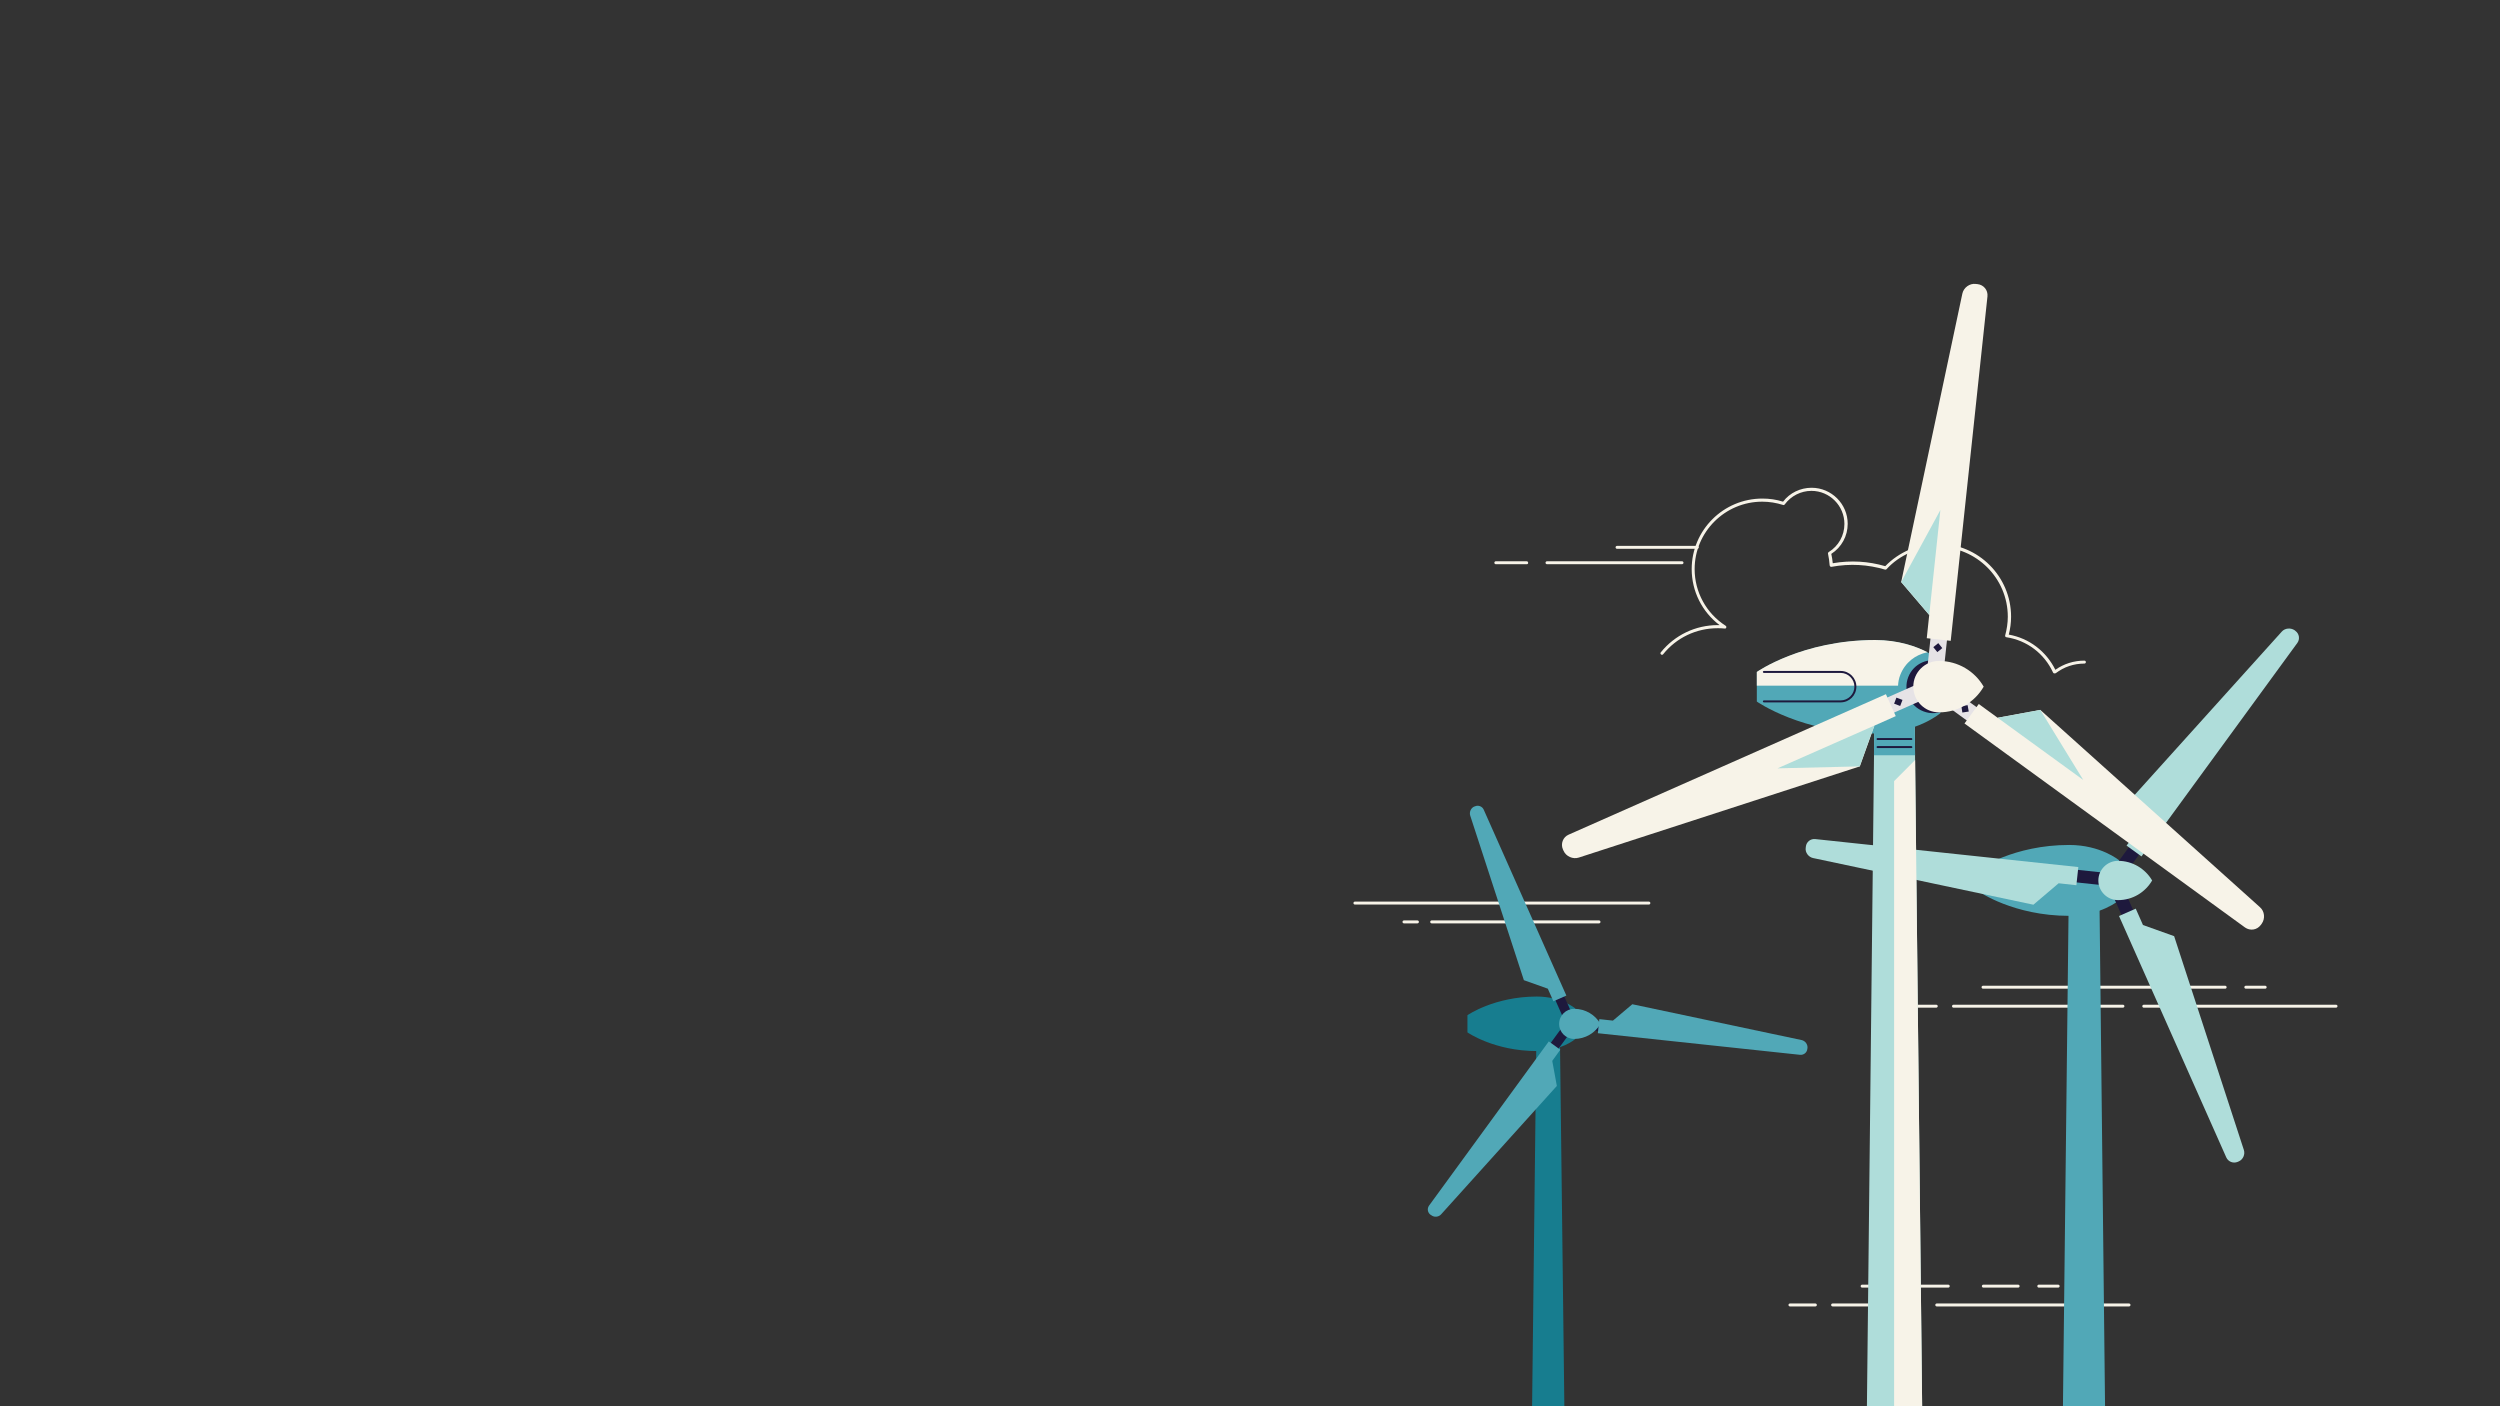 <svg width="1920" height="1080" viewBox="0 0 1920 1080" fill="none" xmlns="http://www.w3.org/2000/svg">
<rect x="0" y="0" width="1920" height="1080" fill="#333333" stroke="none"/>
<g clip-path="url(#clip0)">
<path d="M1291.78 433.314H1188.1C1187.47 433.314 1186.96 432.811 1186.96 432.182C1186.96 431.553 1187.47 431.051 1188.1 431.051H1291.78C1292.41 431.051 1292.92 431.553 1292.92 432.182C1292.92 432.811 1292.41 433.314 1291.78 433.314Z" fill="#F7F3E8"/>
<path d="M1172.6 433.314H1148.79C1148.16 433.314 1147.66 432.811 1147.66 432.182C1147.66 431.553 1148.16 431.051 1148.79 431.051H1172.48C1173.11 431.051 1173.61 431.553 1173.61 432.182C1173.74 432.811 1173.23 433.314 1172.6 433.314Z" fill="#F7F3E8"/>
<path d="M1303.5 421.496H1241.89C1241.26 421.496 1240.76 420.993 1240.76 420.364C1240.76 419.736 1241.26 419.233 1241.89 419.233H1303.5C1304.13 419.233 1304.63 419.736 1304.63 420.364C1304.63 420.993 1304.13 421.496 1303.5 421.496Z" fill="#F7F3E8"/>
<path d="M1577.77 517.172C1577.64 517.172 1577.51 517.172 1577.51 517.172C1577.14 517.046 1576.88 516.795 1576.76 516.543C1570.08 501.959 1556.73 491.776 1540.85 489.387C1540.48 489.387 1540.22 489.135 1540.1 488.884C1539.97 488.633 1539.85 488.255 1539.97 488.004C1541.23 483.352 1541.99 478.449 1541.99 473.671C1541.99 444.001 1517.8 419.987 1488.19 419.987C1473.33 419.987 1458.96 426.148 1448.88 437.086C1448.63 437.463 1448.13 437.589 1447.75 437.463C1434.65 433.566 1420.92 432.686 1406.55 435.326C1406.18 435.451 1405.92 435.326 1405.67 435.074C1405.42 434.823 1405.29 434.571 1405.17 434.194C1404.92 431.051 1404.54 428.034 1403.91 425.268C1403.78 424.765 1404.03 424.262 1404.41 424.011C1411.97 419.359 1416.51 411.312 1416.51 402.386C1416.51 388.431 1405.17 376.99 1391.18 376.99C1383.12 376.99 1375.44 380.887 1370.65 387.425C1370.4 387.802 1369.89 388.054 1369.39 387.802C1364.22 386.168 1358.81 385.288 1353.39 385.288C1324.79 385.288 1301.48 408.547 1301.48 437.086C1301.48 454.687 1310.43 471.031 1325.29 480.586C1325.8 480.838 1325.92 481.466 1325.8 481.969C1325.67 482.472 1325.17 482.849 1324.54 482.724C1322.52 482.472 1320.76 482.472 1319.12 482.472C1302.74 482.472 1287.5 489.764 1277.29 502.462C1276.92 502.965 1276.16 503.091 1275.66 502.588C1275.15 502.211 1275.03 501.456 1275.53 500.954C1286.24 487.753 1302.11 480.083 1319.25 480.083C1319.75 480.083 1320.13 480.083 1320.63 480.083C1307.15 469.9 1299.22 454.059 1299.22 437.086C1299.22 407.164 1323.53 382.899 1353.52 382.899C1358.93 382.899 1364.22 383.653 1369.39 385.288C1374.55 378.499 1382.74 374.601 1391.31 374.601C1406.55 374.601 1419.03 387.048 1419.03 402.26C1419.03 411.69 1414.37 420.239 1406.43 425.394C1406.93 427.657 1407.31 430.045 1407.56 432.56C1421.55 430.171 1434.9 431.051 1447.88 434.823C1458.46 423.885 1473.2 417.599 1488.44 417.599C1519.44 417.599 1544.51 442.743 1544.51 473.671C1544.51 478.323 1543.88 482.975 1542.74 487.375C1558.36 490.141 1571.47 500.199 1578.52 514.406C1585.07 509.754 1592.76 507.365 1600.82 507.365C1601.45 507.365 1601.96 507.868 1601.96 508.497C1601.96 509.126 1601.45 509.628 1600.82 509.628C1592.76 509.628 1585.2 512.143 1578.77 517.046C1578.27 517.172 1578.02 517.172 1577.77 517.172Z" fill="#F7F3E8"/>
<path d="M1228.04 709.151H1099.53C1098.9 709.151 1098.4 708.648 1098.4 708.02C1098.4 707.391 1098.9 706.888 1099.53 706.888H1228.04C1228.67 706.888 1229.17 707.391 1229.17 708.02C1229.17 708.648 1228.67 709.151 1228.04 709.151Z" fill="#F7F3E8"/>
<path d="M1088.57 709.152H1078.24C1077.61 709.152 1077.11 708.649 1077.11 708.021C1077.11 707.392 1077.61 706.889 1078.24 706.889H1088.57C1089.2 706.889 1089.71 707.392 1089.71 708.021C1089.71 708.649 1089.2 709.152 1088.57 709.152Z" fill="#F7F3E8"/>
<path d="M1266.34 694.694H1040.57C1039.94 694.694 1039.44 694.191 1039.44 693.562C1039.44 692.933 1039.94 692.431 1040.57 692.431H1266.34C1266.97 692.431 1267.47 692.933 1267.47 693.562C1267.47 694.191 1266.97 694.694 1266.34 694.694Z" fill="#F7F3E8"/>
<path d="M1655.24 759.317H1522.96C1522.33 759.317 1521.83 758.814 1521.83 758.186C1521.83 757.557 1522.33 757.054 1522.96 757.054H1655.24C1655.87 757.054 1656.38 757.557 1656.38 758.186C1656.38 758.814 1655.87 759.317 1655.24 759.317Z" fill="#F7F3E8"/>
<path d="M1708.91 759.316H1682.2C1681.57 759.316 1681.07 758.813 1681.07 758.185C1681.07 757.556 1681.57 757.053 1682.2 757.053H1708.91C1709.54 757.053 1710.05 757.556 1710.05 758.185C1710.05 758.813 1709.54 759.316 1708.91 759.316Z" fill="#F7F3E8"/>
<path d="M1739.65 759.316H1724.79C1724.16 759.316 1723.65 758.813 1723.65 758.185C1723.65 757.556 1724.16 757.053 1724.79 757.053H1739.65C1740.28 757.053 1740.79 757.556 1740.79 758.185C1740.79 758.813 1740.28 759.316 1739.65 759.316Z" fill="#F7F3E8"/>
<path d="M1794.08 773.901H1646.42C1645.79 773.901 1645.29 773.398 1645.29 772.769C1645.29 772.141 1645.79 771.638 1646.42 771.638H1794.08C1794.71 771.638 1795.21 772.141 1795.21 772.769C1795.21 773.272 1794.71 773.901 1794.08 773.901Z" fill="#F7F3E8"/>
<path d="M1630.43 773.901H1500.29C1499.66 773.901 1499.15 773.398 1499.15 772.769C1499.15 772.141 1499.66 771.638 1500.29 771.638H1630.43C1631.06 771.638 1631.56 772.141 1631.56 772.769C1631.56 773.272 1631.06 773.901 1630.43 773.901Z" fill="#F7F3E8"/>
<path d="M1487.06 773.901H1467.53C1466.9 773.901 1466.4 773.398 1466.4 772.769C1466.4 772.141 1466.9 771.638 1467.53 771.638H1487.06C1487.69 771.638 1488.19 772.141 1488.19 772.769C1488.19 773.272 1487.69 773.901 1487.06 773.901Z" fill="#F7F3E8"/>
<path d="M1496.25 988.888H1430.11C1429.48 988.888 1428.98 988.385 1428.98 987.756C1428.98 987.127 1429.48 986.625 1430.11 986.625H1496.25C1496.88 986.625 1497.39 987.127 1497.39 987.756C1497.39 988.385 1496.88 988.888 1496.25 988.888Z" fill="#F7F3E8"/>
<path d="M1549.92 988.886H1523.21C1522.58 988.886 1522.08 988.383 1522.08 987.755C1522.08 987.126 1522.58 986.623 1523.21 986.623H1549.92C1550.55 986.623 1551.06 987.126 1551.06 987.755C1551.06 988.383 1550.55 988.886 1549.92 988.886Z" fill="#F7F3E8"/>
<path d="M1580.66 988.886H1565.8C1565.17 988.886 1564.66 988.383 1564.66 987.755C1564.66 987.126 1565.17 986.623 1565.8 986.623H1580.66C1581.29 986.623 1581.8 987.126 1581.8 987.755C1581.8 988.383 1581.29 988.886 1580.66 988.886Z" fill="#F7F3E8"/>
<path d="M1635.09 1003.34H1487.44C1486.81 1003.34 1486.3 1002.84 1486.3 1002.21C1486.3 1001.58 1486.81 1001.08 1487.44 1001.08H1635.09C1635.72 1001.08 1636.22 1001.58 1636.22 1002.21C1636.22 1002.84 1635.72 1003.34 1635.09 1003.34Z" fill="#F7F3E8"/>
<path d="M1471.44 1003.34H1407.44C1406.81 1003.34 1406.3 1002.84 1406.3 1002.21C1406.3 1001.58 1406.81 1001.08 1407.44 1001.08H1471.44C1472.07 1001.08 1472.57 1001.58 1472.57 1002.21C1472.57 1002.84 1472.07 1003.34 1471.44 1003.34Z" fill="#F7F3E8"/>
<path d="M1394.21 1003.34H1374.68C1374.05 1003.34 1373.55 1002.84 1373.55 1002.21C1373.55 1001.58 1374.05 1001.08 1374.68 1001.08H1394.21C1394.84 1001.08 1395.34 1001.58 1395.34 1002.21C1395.34 1002.84 1394.84 1003.34 1394.21 1003.34Z" fill="#F7F3E8"/>
<path d="M1176.63 1082.05H1201.45L1198.05 799.545H1179.91L1176.63 1082.05Z" fill="#177D8F"/>
<path d="M1180.29 765.348C1147.53 765.348 1127 779.68 1127 779.68V792.881C1127 792.881 1147.53 807.214 1180.29 807.214C1199.06 807.214 1209.77 798.036 1209.77 798.036V774.4C1209.77 774.526 1199.06 765.348 1180.29 765.348Z" fill="#177D8F"/>
<path d="M1200.65 763.608L1193.86 766.614L1199.88 780.177L1206.68 777.17L1200.65 763.608Z" fill="#1E193D"/>
<path d="M1129.14 626.424L1170.33 752.776L1188.73 759.314L1193.01 768.994L1202.96 764.594L1139.47 621.772C1138.33 619.257 1135.31 618.126 1132.79 619.257L1132.04 619.509C1129.64 620.64 1128.26 623.658 1129.14 626.424Z" fill="#51A8B7"/>
<path d="M1198.8 790.213L1190.05 802.206L1196.06 806.573L1204.81 794.58L1198.8 790.213Z" fill="#1E193D"/>
<path d="M1106.71 932.687L1195.66 833.994L1192.13 814.758L1198.3 806.209L1189.48 799.797L1097.52 925.898C1095.88 928.161 1096.38 931.304 1098.65 932.939L1099.28 933.316C1101.55 935.076 1104.82 934.699 1106.71 932.687Z" fill="#51A8B7"/>
<path d="M1214.87 783.116L1214.09 790.492L1228.87 792.062L1229.65 784.685L1214.87 783.116Z" fill="#1E193D"/>
<path d="M1383.75 798.791L1253.61 771.257L1238.74 783.83L1228.29 782.698L1227.15 793.51L1382.49 810.106C1385.26 810.357 1387.78 808.346 1388.03 805.58L1388.16 804.826C1388.41 802.06 1386.4 799.419 1383.75 798.791Z" fill="#51A8B7"/>
<path d="M1209.01 774.777C1202.59 774.777 1197.42 779.932 1197.42 786.344C1197.42 792.756 1202.59 797.911 1209.01 797.911C1217.58 797.911 1225.14 793.259 1229.17 786.344C1225.14 779.429 1217.7 774.777 1209.01 774.777Z" fill="#51A8B7"/>
<path d="M1584.32 1082.05H1616.7L1612.42 693.435H1588.73L1584.32 1082.05Z" fill="#51A8B7"/>
<path d="M1589.11 648.929C1546.4 648.929 1519.82 667.536 1519.82 667.536V684.76C1519.82 684.76 1546.4 703.367 1589.11 703.367C1613.42 703.367 1627.41 691.424 1627.41 691.424V660.621C1627.41 660.747 1613.55 648.929 1589.11 648.929Z" fill="#51A8B7"/>
<path d="M1593.76 667.844L1592.73 677.469L1611.89 679.512L1612.92 669.886L1593.76 667.844Z" fill="#1E193D"/>
<path d="M1392.45 658.987L1561.64 694.818L1581.04 678.348L1594.65 679.857L1596.16 665.901L1394.08 644.403C1390.43 644.025 1387.28 646.666 1386.9 650.186L1386.78 651.192C1386.27 654.712 1388.92 658.232 1392.45 658.987Z" fill="#AFDDDA"/>
<path d="M1631.32 683.284L1622.45 687.208L1630.27 704.794L1639.14 700.869L1631.32 683.284Z" fill="#1E193D"/>
<path d="M1723.28 883.153L1669.73 718.958L1645.8 710.409L1640.25 697.836L1627.4 703.494L1709.8 888.936C1711.31 892.205 1715.09 893.714 1718.49 892.331L1719.37 891.954C1722.65 890.571 1724.41 886.548 1723.28 883.153Z" fill="#AFDDDA"/>
<path d="M1636.25 648.914L1624.9 664.46L1632.74 670.161L1644.09 654.615L1636.25 648.914Z" fill="#1E193D"/>
<path d="M1752.38 485.111L1636.73 613.474L1641.26 638.368L1633.2 649.431L1644.67 657.729L1764.35 493.786C1766.49 490.894 1765.86 486.745 1762.97 484.608L1762.21 483.979C1759.19 481.968 1754.78 482.345 1752.38 485.111Z" fill="#AFDDDA"/>
<path d="M1626.65 661.124C1618.33 661.124 1611.53 667.913 1611.53 676.211C1611.53 684.508 1618.33 691.297 1626.65 691.297C1637.86 691.297 1647.56 685.263 1652.85 676.211C1647.56 667.158 1637.73 661.124 1626.65 661.124Z" fill="#AFDDDA"/>
<path d="M1433.77 1082.05H1476.23L1470.43 549.986H1439.57L1433.77 1082.05Z" fill="#AFDDDA"/>
<path d="M1440.07 491.65C1384.13 491.65 1349.24 516.166 1349.24 516.166V538.797C1349.24 538.797 1384.13 563.313 1440.07 563.313C1472.07 563.313 1490.21 547.723 1490.21 547.723V507.366C1490.21 507.24 1472.07 491.65 1440.07 491.65Z" fill="#51A8B7"/>
<path d="M1470.81 580.034L1470.43 549.986H1439.56L1439.19 580.034H1470.81Z" fill="#51A8B7"/>
<path d="M1459.47 518.178C1463.12 508.874 1471.19 502.588 1480.38 500.953C1471.94 496.553 1458.21 491.524 1440.07 491.524C1384.13 491.524 1349.24 516.04 1349.24 516.04V526.601H1457.71C1457.83 523.835 1458.34 520.944 1459.47 518.178Z" fill="#F7F3E8"/>
<path d="M1413.61 539.426H1354.65C1354.27 539.426 1353.89 539.048 1353.89 538.671C1353.89 538.294 1354.27 537.917 1354.65 537.917H1413.61C1419.41 537.917 1424.19 533.139 1424.19 527.356C1424.19 521.573 1419.41 516.795 1413.61 516.795H1354.65C1354.27 516.795 1353.89 516.418 1353.89 516.041C1353.89 515.664 1354.27 515.286 1354.65 515.286H1413.61C1420.29 515.286 1425.7 520.693 1425.7 527.356C1425.7 534.019 1420.29 539.426 1413.61 539.426Z" fill="#1E193D"/>
<path d="M1503.56 534.647C1507.59 524.212 1502.43 512.394 1491.85 508.371C1481.39 504.348 1469.55 509.503 1465.52 520.063C1461.48 530.498 1466.65 542.316 1477.23 546.34C1487.69 550.363 1499.53 545.208 1503.56 534.647Z" fill="#1E193D"/>
<path d="M1482.91 487.626L1480.23 512.755L1492.89 514.097L1495.56 488.968L1482.91 487.626Z" fill="#E6E3E6"/>
<path d="M1507.09 225.493L1460.1 447.018L1481.64 472.288L1479.75 490.141L1498.15 492.153L1526.37 227.63C1526.87 222.853 1523.47 218.704 1518.68 218.201L1517.42 218.075C1512.76 217.446 1508.1 220.841 1507.09 225.493Z" fill="#F7F3E8"/>
<path d="M1460.1 447.019L1481.64 472.289L1490.21 391.7L1460.1 447.019Z" fill="#AFDDDA"/>
<path d="M1488.6 493.922L1484.77 496.999L1487.85 500.817L1491.68 497.74L1488.6 493.922Z" fill="#1E193D"/>
<path d="M1470.11 526.527L1446.96 536.772L1452.12 548.379L1475.27 538.134L1470.11 526.527Z" fill="#E6E3E6"/>
<path d="M1212.54 658.61L1428.35 588.581L1439.57 557.276L1455.94 549.984L1448.38 533.137L1204.73 641.008C1200.32 642.894 1198.43 648.049 1200.32 652.323L1200.83 653.455C1202.72 657.729 1208.01 660.118 1212.54 658.61Z" fill="#F7F3E8"/>
<path d="M1428.23 588.581L1439.44 557.276L1365.11 590.09L1428.23 588.581Z" fill="#AFDDDA"/>
<path d="M1461.11 537.538L1459.34 542.19L1454.68 540.429L1456.45 535.778L1461.11 537.538Z" fill="#1E193D"/>
<path d="M1499.82 529.856L1492.33 540.118L1512.79 555L1520.28 544.737L1499.82 529.856Z" fill="#E6E3E6"/>
<path d="M1735.62 696.706L1566.93 545.208L1534.18 551.243L1519.69 540.682L1508.73 555.643L1724.16 712.295C1728.07 715.061 1733.36 714.307 1736.25 710.409L1737.01 709.404C1739.78 705.506 1739.28 699.849 1735.62 696.706Z" fill="#F7F3E8"/>
<path d="M1566.93 545.208L1534.18 551.243L1599.94 599.018L1566.93 545.208Z" fill="#AFDDDA"/>
<path d="M1506.33 542.316L1511.12 541.562L1512 546.465L1507.09 547.219L1506.33 542.316Z" fill="#1E193D"/>
<path d="M1489.2 507.616C1478.24 507.616 1469.42 516.417 1469.42 527.355C1469.42 538.293 1478.24 547.093 1489.2 547.093C1503.82 547.093 1516.67 539.173 1523.47 527.355C1516.67 515.537 1503.82 507.616 1489.2 507.616Z" fill="#F7F3E8"/>
<path d="M1467.91 568.341H1441.96C1441.58 568.341 1441.2 567.964 1441.2 567.587C1441.2 567.209 1441.58 566.832 1441.96 566.832H1467.91C1468.29 566.832 1468.67 567.209 1468.67 567.587C1468.79 567.964 1468.41 568.341 1467.91 568.341Z" fill="#1E193D"/>
<path d="M1467.91 574.502H1441.96C1441.58 574.502 1441.2 574.125 1441.2 573.748C1441.2 573.371 1441.58 572.994 1441.96 572.994H1467.91C1468.29 572.994 1468.67 573.371 1468.67 573.748C1468.79 574.125 1468.41 574.502 1467.91 574.502Z" fill="#1E193D"/>
<path d="M1454.68 1082.05H1476.23L1470.81 583.679L1454.68 599.897V1082.05Z" fill="#F7F3E8"/>
</g>
<defs>
<clipPath id="clip0">
<rect width="1920" height="1080" fill="white"/>
</clipPath>
</defs>
</svg>
